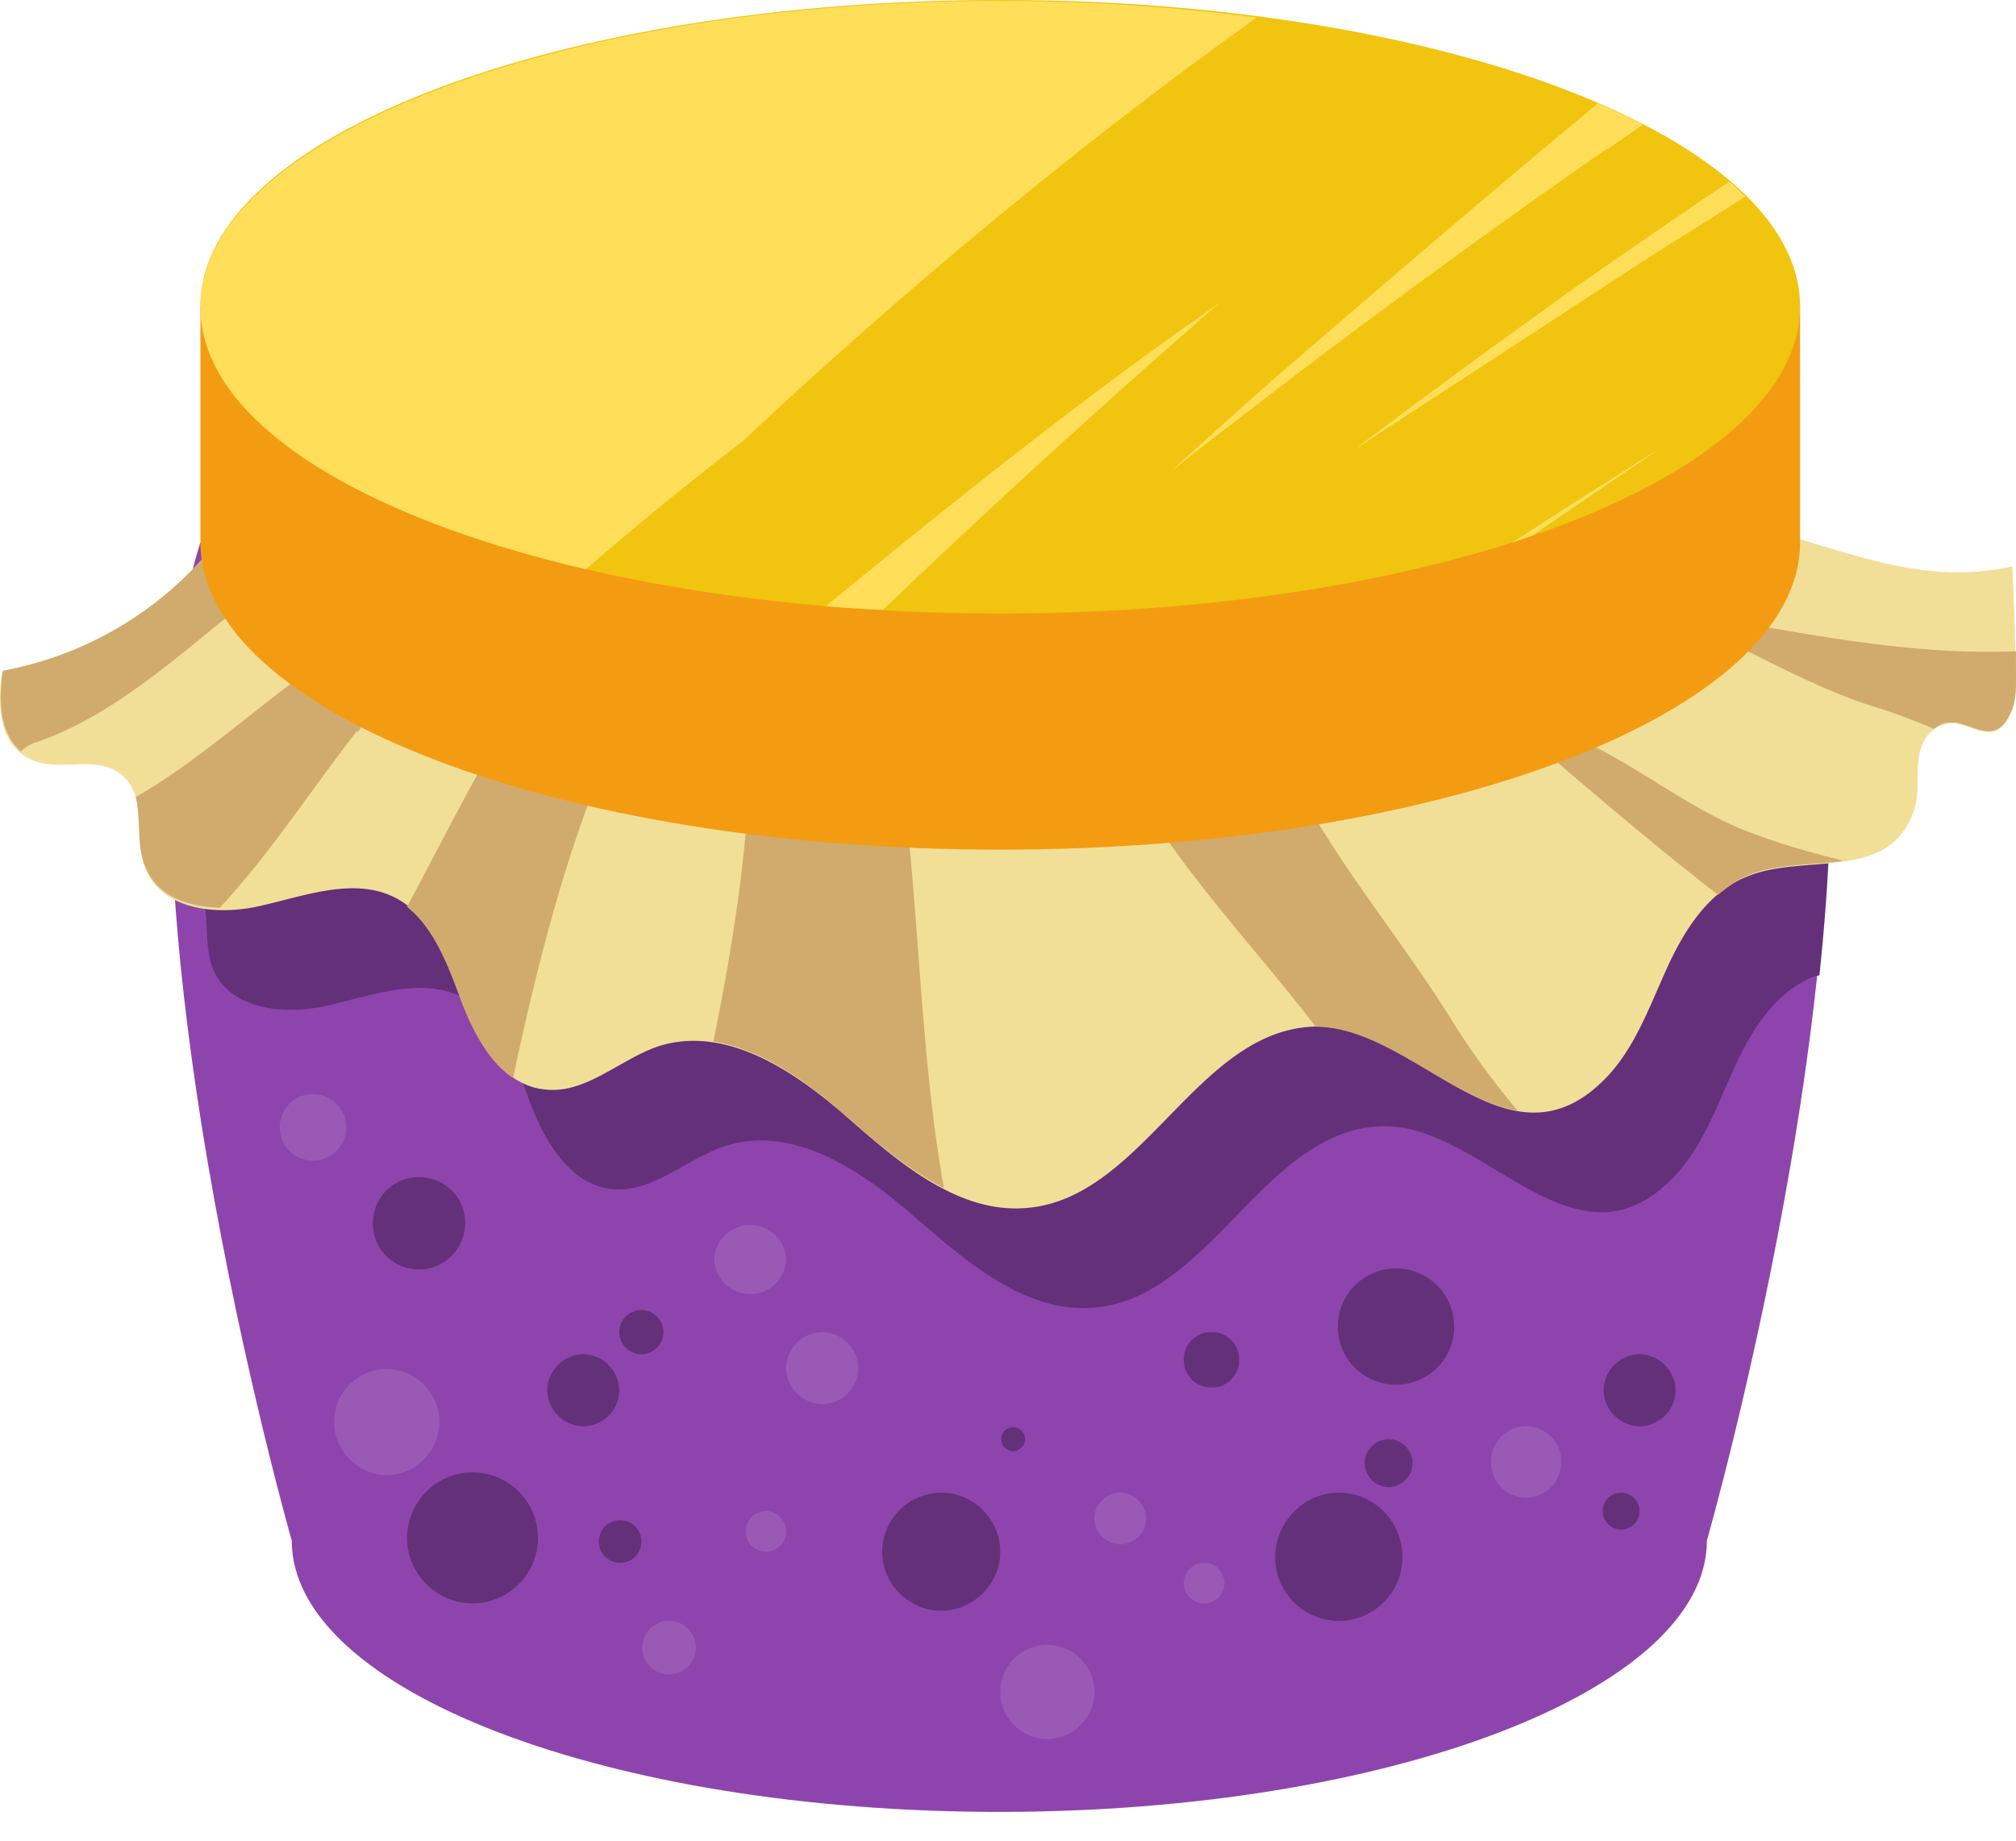 <svg xmlns="http://www.w3.org/2000/svg" width="46" height="42" fill="none"><path fill="#8E44AD" d="M41.073 12.377h-36.5c-2.337 7.326 2.084 22.776 2.084 22.776 0 3.432 7.24 6.19 16.145 6.19 8.904 0 16.145-2.78 16.145-6.19 0 0 4.42-15.45 2.105-22.776h.021Z"/><path fill="#64307A" d="M31.79 13.998c-5.325-.02-10.63.084-15.935.316-1.431.063-2.841.126-4.273.21-1.431.127-2.968-.02-4.42-.02-.127 0-.274 0-.4.042-.253.084-.421.294-.59.484a7.75 7.75 0 0 1-2.23 1.726c-.043.968 0 2 .041 3.031.127.042.253.105.358.19.568.505.232 1.452.526 2.146.4.948 1.705 1.053 2.695.8.99-.231 2.084-.631 2.989-.168.863.442 1.2 1.474 1.536 2.379.337.905.927 1.915 1.895 2 .926.084 1.705-.716 2.59-.99 1.536-.484 3.093.568 4.293 1.62 1.221 1.053 2.59 2.253 4.19 2.064 2.567-.295 3.788-3.958 6.377-4.126 2.358-.168 4.442 3.494 6.715 1.2.674-.674 1.01-1.621 1.41-2.505.4-.884.948-1.768 1.853-2.126.021 0 .063 0 .105-.021.295-2.8.38-5.62 0-7.957a9.32 9.32 0 0 0-1.536-.21 354.307 354.307 0 0 0-8.189-.106v.021Z"/><path fill="#F1DF98" d="M44.589 16.503c.484.063.947.526 1.284-.21.147-.295.126-.653.126-.969-.021-.8-.042-1.6-.084-2.4-2.758.611-4.82-1.052-7.494-1.094a353.747 353.747 0 0 0-8.188-.105c-5.326-.021-10.63.084-15.935.316-1.432.063-2.842.126-4.273.21-1.432.126-2.968-.021-4.42-.021-.127 0-.275 0-.4.042-.253.084-.422.295-.59.484a8.114 8.114 0 0 1-4.568 2.568c-.105.737-.084 1.621.61 1.98.653.357 1.558-.127 2.147.399.569.505.232 1.453.527 2.147.4.947 1.705 1.053 2.694.8.99-.231 2.084-.631 2.99-.168.862.442 1.199 1.473 1.536 2.378.337.905.926 1.916 1.894 2 .926.105 1.705-.695 2.59-.99 1.536-.483 3.094.569 4.294 1.621 1.2 1.053 2.589 2.253 4.189 2.063 2.568-.294 3.789-3.957 6.378-4.125 2.357-.169 4.441 3.494 6.715 1.2.673-.674 1.01-1.621 1.41-2.506.4-.884.947-1.768 1.852-2.126 1.327-.547 3.347.169 3.832-1.62.147-.569-.169-1.516.61-1.832.105-.042.21-.042.295-.042h-.021Z"/><path fill="#D1AB6D" d="M.468 17.156a.84.84 0 0 1 .4-.232c2.147-.758 3.81-2.589 5.662-3.873.358-.253.716-.526 1.095-.8a64.574 64.574 0 0 0-2-.042c-.126 0-.274 0-.4.042-.252.084-.42.295-.59.484a8.113 8.113 0 0 1-4.567 2.568c-.105.674-.084 1.432.42 1.853h-.02ZM8.151 16.714c.8-1.01 1.726-1.895 2.568-2.842.4-.61.842-1.179 1.305-1.747l-1.41.063c.021.463-.168.947-.716 1.137.358-.127-.42.315-.484.357-.274.19-.547.358-.82.548-.59.4-1.18.779-1.727 1.2-1.263.926-2.42 1.978-3.768 2.757.126.505 0 1.137.232 1.621.273.653.968.884 1.684.905 1.157-1.242 2.084-2.694 3.136-4.041v.042ZM11.709 24.586c.968-4.546 2.252-9.009 5.304-12.672-.905.042-1.81.042-2.694.085-.21 0-.421 0-.632.02.295.337.421.8.169 1.242-.421.716-.948 1.348-1.474 1.958-1.179 1.726-2.105 3.62-3.094 5.473.631.505.947 1.368 1.242 2.168.252.653.61 1.348 1.158 1.726h.02ZM38.063 13.935c-.695-.105-.884-.695-.737-1.22-.19 0-.358-.043-.547-.043-.61 0-.926-.442-1.01-.926-1.832-.021-3.684-.063-5.515-.084-3.853 0-7.705.063-11.536.19.232.252.358.61.21.967-.652 1.663-1.241 3.347-1.83 5.031-.106 2-.422 3.958-.822 5.915 1.095.169 2.169.927 3.032 1.706.673.589 1.431 1.22 2.23 1.641-.588-3.304-.546-6.672-1.052-10.02-.105-.778.506-1.283 1.116-1.347.063-.778.716-1.052 1.305-.884.505-.59 1.621-.631 1.853.358.778 3.284 3.262 5.6 5.262 8.21 1.6 0 3.094 1.663 4.61 1.915a17.44 17.44 0 0 1-1.558-2.147c-1.389-2.21-3.157-4.168-4.104-6.63-.316-.843.42-1.348 1.115-1.285 0-.042-.042-.063-.063-.105-.631-1.22 1.158-2.294 1.831-1.137.295-.084.61-.084.863.085.632.442 1.116 1.01 1.558 1.662-.105-.673.442-1.515 1.326-1.326.042 0 .063 0 .084.021.127-.526.61-.989 1.306-.8 2.02.527 3.767 1.81 5.767 2.442.484.148.927.316 1.369.506.042-.043.105-.064.168-.106.105-.042.21-.042.295-.042.484.063.947.526 1.284-.21.147-.295.126-.653.126-.969v-.442c-2.673.105-5.22-.505-7.915-.926h-.02Z"/><path fill="#D1AB6D" d="M39.81 18.945c-1.62-.631-3.115-2.063-4.778-2.4a.917.917 0 0 1-.358-.147c.105.19.21.358.337.547 1.368 1.179 2.757 2.358 4.189 3.474.21-.169.42-.337.673-.443.653-.273 1.474-.231 2.19-.336-.758-.19-1.516-.4-2.253-.695Z"/><path fill="#F39C12" d="M34.485 6.989c-3.158-1.01-7.22-1.621-11.662-1.621-4.442 0-8.504.61-11.662 1.62H4.573v5.39c0 3.873 8.167 7.009 18.25 7.009s18.25-3.136 18.25-7.01V6.99h-6.588Z"/><path fill="#F1C40F" d="M41.073 6.989c0 3.873-8.167 7.01-18.25 7.01s-18.25-3.137-18.25-7.01C4.573 3.115 12.74 0 22.823 0s18.25 3.136 18.25 6.989Z"/><path fill="#FFDE59" d="M31.011 10.188c2.063-1.347 4.105-2.673 6.063-3.957.905-.59 1.831-1.158 2.757-1.747-.126-.106-.231-.232-.379-.337-1.094.737-2.189 1.494-3.283 2.252a233.435 233.435 0 0 0-5.179 3.79h.021ZM13.371 12.988a76.572 76.572 0 0 1 3.558-2.905C20.571 6.673 24.528 3.368 28.675.4A46.868 46.868 0 0 0 22.823.02C12.74.021 4.573 3.157 4.573 7.01c0 2.547 3.536 4.757 8.798 5.978ZM36.674 3.41l.82-.568a15.45 15.45 0 0 0-1.03-.484c-2.548 2.105-5.032 4.252-7.431 6.315-.78.694-1.558 1.389-2.316 2.084a213.215 213.215 0 0 1 9.957-7.368v.021ZM20.15 13.914c2.505-2.4 5.073-4.736 7.683-7.01-3.116 2.169-6.063 4.526-8.988 6.926.42.042.863.063 1.305.084ZM37.81 10.272c-.42.253-.82.527-1.241.78-.695.441-1.369.883-2.063 1.325.147-.042.294-.105.442-.147.02 0 .042-.021.063-.042l2.778-1.895.021-.02Z"/><path fill="#64307A" d="M10.614 27.912c0 .569-.463 1.053-1.053 1.053-.589 0-1.052-.463-1.052-1.053 0-.59.463-1.052 1.052-1.052.59 0 1.053.463 1.053 1.052ZM14.13 31.722a.822.822 0 0 1-.822.821.836.836 0 0 1-.82-.82c0-.443.378-.822.82-.822.442 0 .821.38.821.821ZM15.14 30.396a.512.512 0 0 1-.506.505.512.512 0 0 1-.505-.505c0-.274.232-.505.505-.505.274 0 .506.232.506.505ZM12.277 35.09a1.5 1.5 0 0 1-1.495 1.495 1.5 1.5 0 0 1-1.494-1.495 1.5 1.5 0 0 1 1.494-1.494 1.5 1.5 0 0 1 1.495 1.494ZM14.634 35.175c0 .273-.21.484-.484.484a.476.476 0 0 1-.484-.484c0-.274.21-.485.484-.485s.484.21.484.485ZM22.823 35.406c0 .737-.61 1.347-1.347 1.347s-1.347-.61-1.347-1.347.61-1.347 1.347-1.347c.736 0 1.347.61 1.347 1.347ZM23.391 32.838a.279.279 0 0 1-.273.274.279.279 0 0 1-.274-.274c0-.147.126-.274.274-.274.147 0 .273.127.273.274ZM32 35.532c0 .8-.652 1.453-1.452 1.453-.8 0-1.452-.653-1.452-1.453s.652-1.473 1.452-1.473c.8 0 1.453.652 1.453 1.473ZM32.232 33.385a.557.557 0 0 1-.547.548.557.557 0 0 1-.547-.548c0-.294.252-.547.547-.547.295 0 .547.252.547.547ZM33.18 30.27a1.32 1.32 0 0 1-1.327 1.326 1.32 1.32 0 0 1-1.326-1.326c0-.737.59-1.326 1.326-1.326.737 0 1.326.59 1.326 1.326ZM38.231 31.722a.822.822 0 0 1-.82.821.836.836 0 0 1-.821-.82c0-.443.378-.822.82-.822.443 0 .822.38.822.821ZM37.41 34.48c0 .231-.189.42-.42.42a.422.422 0 0 1-.421-.42c0-.232.189-.421.42-.421.232 0 .422.19.422.42ZM28.275 31.028a.62.62 0 0 1-.632.631.62.62 0 0 1-.631-.631.62.62 0 0 1 .631-.632.62.62 0 0 1 .632.632Z"/><path fill="#9B59B6" d="M26.149 34.648c0 .337-.274.59-.59.59a.602.602 0 0 1-.589-.59c0-.316.274-.59.59-.59.315 0 .589.275.589.59ZM19.581 31.217a.822.822 0 0 1-.82.821.836.836 0 0 1-.822-.82c0-.443.38-.822.821-.822.442 0 .821.38.821.821ZM17.94 34.943c0 .253-.211.463-.464.463a.467.467 0 0 1-.463-.463c0-.253.21-.463.463-.463s.463.21.463.463ZM24.97 38.606c0 .589-.484 1.073-1.073 1.073-.59 0-1.074-.484-1.074-1.073 0-.59.484-1.074 1.073-1.074.59 0 1.074.484 1.074 1.074ZM27.938 36.122c0 .252-.21.463-.463.463a.467.467 0 0 1-.463-.463c0-.253.21-.463.463-.463s.463.21.463.463ZM35.621 33.343a.8.8 0 1 1-1.599 0 .8.8 0 0 1 1.6 0ZM17.94 28.733a.822.822 0 0 1-1.643 0 .822.822 0 0 1 1.642 0ZM10.025 32.438c0 .674-.548 1.22-1.2 1.22-.653 0-1.2-.546-1.2-1.22a1.2 1.2 0 0 1 1.2-1.2c.652 0 1.2.547 1.2 1.2ZM7.898 25.723a.755.755 0 0 1-.757.758.755.755 0 0 1-.758-.758c0-.42.337-.758.758-.758.42 0 .757.337.757.758ZM15.877 37.595a.61.61 0 1 1-1.222 0 .61.61 0 0 1 1.222 0Z"/></svg>